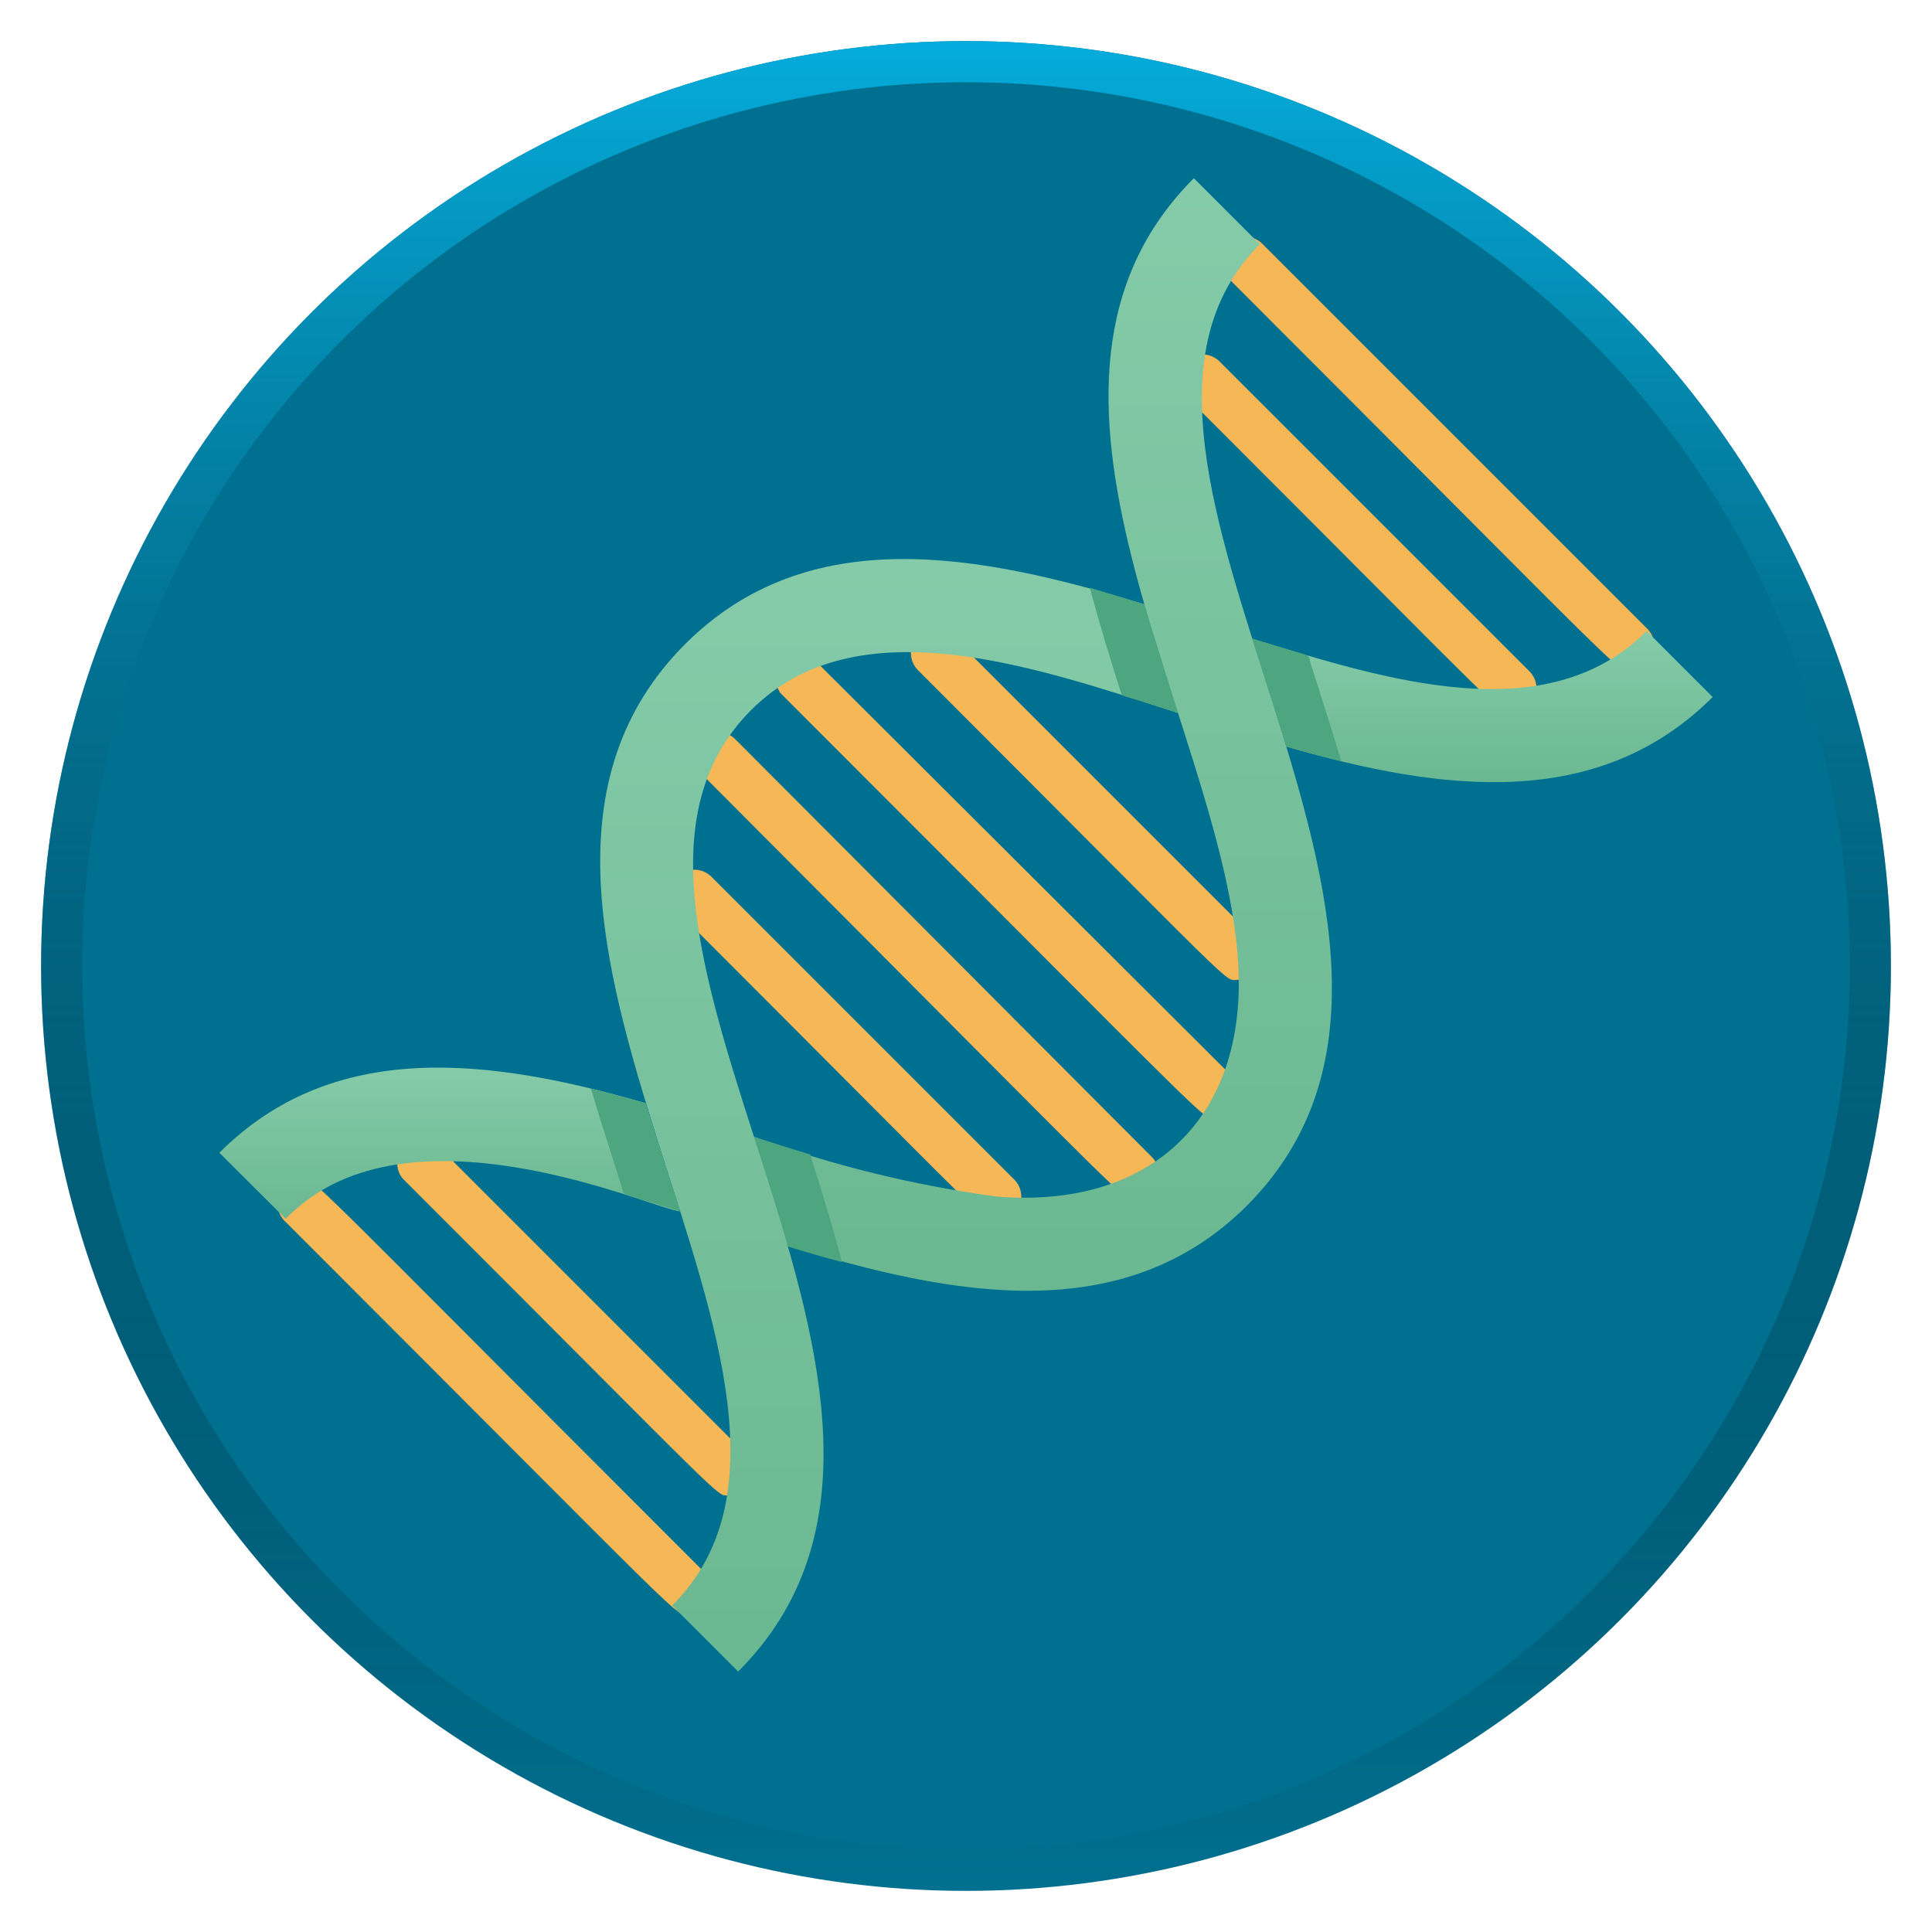 <svg width="188" height="188" viewBox="0 0 188 188" fill="none" xmlns="http://www.w3.org/2000/svg">
<g filter="url(#filter0_d_392_855)">
<circle cx="94" cy="90" r="90" fill="#007090"/>
<circle cx="94" cy="90" r="88" stroke="url(#paint0_linear_392_855)" stroke-width="4"/>
</g>
<path d="M118.234 108.75C116.852 108.75 120.367 111.868 75.93 67.43C75.615 66.973 75.472 66.419 75.528 65.866C75.583 65.314 75.833 64.799 76.232 64.413C76.632 64.028 77.155 63.797 77.709 63.761C78.264 63.726 78.812 63.888 79.258 64.219L119.898 104.743C120.229 105.071 120.454 105.489 120.546 105.946C120.638 106.402 120.591 106.875 120.413 107.306C120.234 107.735 119.932 108.102 119.544 108.36C119.156 108.617 118.7 108.753 118.234 108.75Z" fill="#F6B756"/>
<path d="M110.406 116.579C109.023 116.579 112.539 119.696 68.219 75.258C67.777 74.817 67.529 74.218 67.529 73.594C67.529 72.97 67.777 72.371 68.219 71.93C68.66 71.489 69.259 71.241 69.883 71.241C70.507 71.241 71.106 71.489 71.547 71.93L112.07 112.571C112.401 112.899 112.626 113.318 112.718 113.774C112.81 114.23 112.763 114.704 112.584 115.134C112.406 115.564 112.104 115.931 111.715 116.188C111.328 116.445 110.872 116.581 110.406 116.579Z" fill="#F6B756"/>
<path d="M97 118.782C95.594 118.782 98.031 120.797 65.898 88.665C65.454 88.223 65.203 87.623 65.201 86.997C65.199 86.371 65.445 85.769 65.887 85.325C66.328 84.88 66.928 84.629 67.554 84.627C68.18 84.625 68.782 84.871 69.227 85.313L98.688 114.774C99.02 115.103 99.246 115.524 99.337 115.983C99.427 116.441 99.379 116.917 99.198 117.348C99.016 117.779 98.71 118.145 98.318 118.401C97.927 118.657 97.468 118.789 97 118.782Z" fill="#F6B756"/>
<path d="M120.438 95.344C119.031 95.344 121.469 97.36 89.336 65.227C88.892 64.785 88.641 64.186 88.638 63.559C88.636 62.933 88.883 62.332 89.324 61.887C89.766 61.443 90.365 61.192 90.992 61.19C91.618 61.187 92.22 61.434 92.664 61.876L122.125 91.336C122.457 91.665 122.683 92.086 122.774 92.545C122.865 93.004 122.816 93.479 122.635 93.91C122.454 94.341 122.147 94.708 121.756 94.963C121.364 95.219 120.905 95.352 120.438 95.344Z" fill="#F6B756"/>
<path d="M66.836 156.961C65.477 156.961 68.664 159.773 27.812 118.922C27.456 118.607 27.203 118.191 27.088 117.729C26.973 117.268 27.002 116.782 27.17 116.337C27.338 115.892 27.637 115.508 28.028 115.237C28.419 114.966 28.884 114.821 29.359 114.82C30.789 114.82 27.555 112.031 68.5 152.953C68.831 153.281 69.056 153.699 69.147 154.156C69.239 154.612 69.193 155.086 69.014 155.516C68.836 155.946 68.533 156.313 68.145 156.57C67.757 156.827 67.302 156.963 66.836 156.961Z" fill="#F6B756"/>
<path d="M70.984 145.5C69.602 145.5 72.086 147.562 39.18 114.68C38.817 114.233 38.631 113.669 38.657 113.094C38.684 112.519 38.921 111.974 39.324 111.562C39.726 111.151 40.266 110.902 40.84 110.863C41.415 110.824 41.983 110.998 42.438 111.352L72.648 141.563C72.956 141.894 73.161 142.306 73.239 142.751C73.317 143.196 73.265 143.653 73.09 144.069C72.914 144.485 72.621 144.842 72.248 145.095C71.875 145.349 71.436 145.49 70.984 145.5Z" fill="#F6B756"/>
<path d="M158.617 65.18C157.187 65.18 159.953 67.523 119.5 27.047C119.282 26.828 119.108 26.569 118.99 26.283C118.872 25.998 118.811 25.692 118.811 25.383C118.811 25.073 118.872 24.767 118.99 24.482C119.108 24.196 119.282 23.937 119.5 23.718C119.719 23.5 119.978 23.327 120.264 23.208C120.549 23.09 120.855 23.029 121.164 23.029C121.473 23.029 121.779 23.09 122.065 23.208C122.35 23.327 122.61 23.5 122.828 23.718L160.328 61.218C160.646 61.551 160.858 61.97 160.939 62.423C161.02 62.876 160.966 63.343 160.783 63.765C160.601 64.187 160.298 64.547 159.913 64.798C159.528 65.05 159.077 65.182 158.617 65.18Z" fill="#F6B756"/>
<path d="M147.156 69.328C145.773 69.328 148.258 71.391 115.352 38.508C114.91 38.066 114.662 37.468 114.662 36.844C114.662 36.22 114.91 35.621 115.352 35.18C115.793 34.738 116.391 34.49 117.016 34.49C117.64 34.49 118.238 34.738 118.68 35.18L148.82 65.32C149.151 65.648 149.376 66.067 149.468 66.523C149.56 66.98 149.513 67.453 149.335 67.883C149.156 68.313 148.853 68.68 148.465 68.937C148.078 69.195 147.622 69.331 147.156 69.328Z" fill="#F6B756"/>
<path d="M66.156 117.867C64.141 117.867 41.57 107.367 29.383 117.164C28.844 117.61 28.305 118.078 27.789 118.594L21.344 112.172C32.477 101.039 47.664 102.961 62.805 107.344L66.156 117.867Z" fill="url(#paint1_linear_392_855)"/>
<path d="M121.328 117.328C109.398 129.211 92.828 126.211 76.656 121.195L73.375 110.625C81.019 113.403 88.939 115.351 97 116.438C112.351 117.68 121.679 108.375 120.437 93C118.609 69.82 96.039 37.477 116.172 17.344L122.594 23.766C101.734 44.625 147.367 91.242 121.328 117.328Z" fill="url(#paint2_linear_392_855)"/>
<path d="M166.656 67.828C155.523 78.96 140.313 77.039 125.195 72.656L121.867 62.156C135.016 66.21 150.531 71.109 160.234 61.406L166.656 67.828Z" fill="url(#paint3_linear_392_855)"/>
<path d="M62.805 107.343L66.156 117.867C60.016 115.898 60.789 116.507 60.508 115.523C58 107.625 58.516 109.312 57.508 105.937C59.266 106.406 61.024 106.828 62.805 107.343Z" fill="#4DA67F"/>
<path d="M81.93 122.812C80.148 122.343 78.391 121.828 76.656 121.289L73.375 110.625C75.203 111.21 77.031 111.796 78.836 112.335C80.664 118.125 81.062 119.578 81.93 122.812Z" fill="#4DA67F"/>
<path d="M114.625 69.375C100.562 64.828 83.336 58.852 73.094 69.094C52.188 90 97.961 136.524 71.828 162.656L65.406 156.235C86.336 135.305 40.633 88.758 66.672 62.672C78.648 50.719 95.219 53.86 111.344 58.805L114.625 69.375Z" fill="url(#paint4_linear_392_855)"/>
<path d="M111.344 58.805L114.625 69.375C112.797 68.789 110.969 68.203 109.164 67.664C108.063 64.219 107.055 60.938 106.047 57.188C107.828 57.75 109.586 58.266 111.344 58.805Z" fill="#4DA67F"/>
<path d="M130.516 74.063C128.734 73.641 126.977 73.172 125.195 72.656L121.867 62.157C128.055 64.055 127.234 63.539 127.516 64.5C127.586 64.735 129.508 70.664 130.516 74.063Z" fill="#4DA67F"/>
<defs>
<filter id="filter0_d_392_855" x="0" y="0" width="188" height="188" filterUnits="userSpaceOnUse" color-interpolation-filters="sRGB">
<feFlood flood-opacity="0" result="BackgroundImageFix"/>
<feColorMatrix in="SourceAlpha" type="matrix" values="0 0 0 0 0 0 0 0 0 0 0 0 0 0 0 0 0 0 127 0" result="hardAlpha"/>
<feOffset dy="4"/>
<feGaussianBlur stdDeviation="2"/>
<feComposite in2="hardAlpha" operator="out"/>
<feColorMatrix type="matrix" values="0 0 0 0 0 0 0 0 0 0 0 0 0 0 0 0 0 0 0.4 0"/>
<feBlend mode="normal" in2="BackgroundImageFix" result="effect1_dropShadow_392_855"/>
<feBlend mode="normal" in="SourceGraphic" in2="effect1_dropShadow_392_855" result="shape"/>
</filter>
<linearGradient id="paint0_linear_392_855" x1="94" y1="0" x2="94" y2="180" gradientUnits="userSpaceOnUse">
<stop stop-color="#05ACDC"/>
<stop offset="1" stop-opacity="0"/>
</linearGradient>
<linearGradient id="paint1_linear_392_855" x1="43.75" y1="118.594" x2="43.75" y2="103.875" gradientUnits="userSpaceOnUse">
<stop stop-color="#6AB891"/>
<stop offset="1" stop-color="#85CBA9"/>
</linearGradient>
<linearGradient id="paint2_linear_392_855" x1="101.5" y1="125.602" x2="101.5" y2="17.344" gradientUnits="userSpaceOnUse">
<stop stop-color="#6AB891"/>
<stop offset="1" stop-color="#85CBA9"/>
</linearGradient>
<linearGradient id="paint3_linear_392_855" x1="144.273" y1="76.101" x2="144.273" y2="61.406" gradientUnits="userSpaceOnUse">
<stop stop-color="#6AB891"/>
<stop offset="1" stop-color="#85CBA9"/>
</linearGradient>
<linearGradient id="paint4_linear_392_855" x1="86.523" y1="162.656" x2="86.523" y2="54.399" gradientUnits="userSpaceOnUse">
<stop stop-color="#6AB891"/>
<stop offset="1" stop-color="#85CBA9"/>
</linearGradient>
</defs>
</svg>
